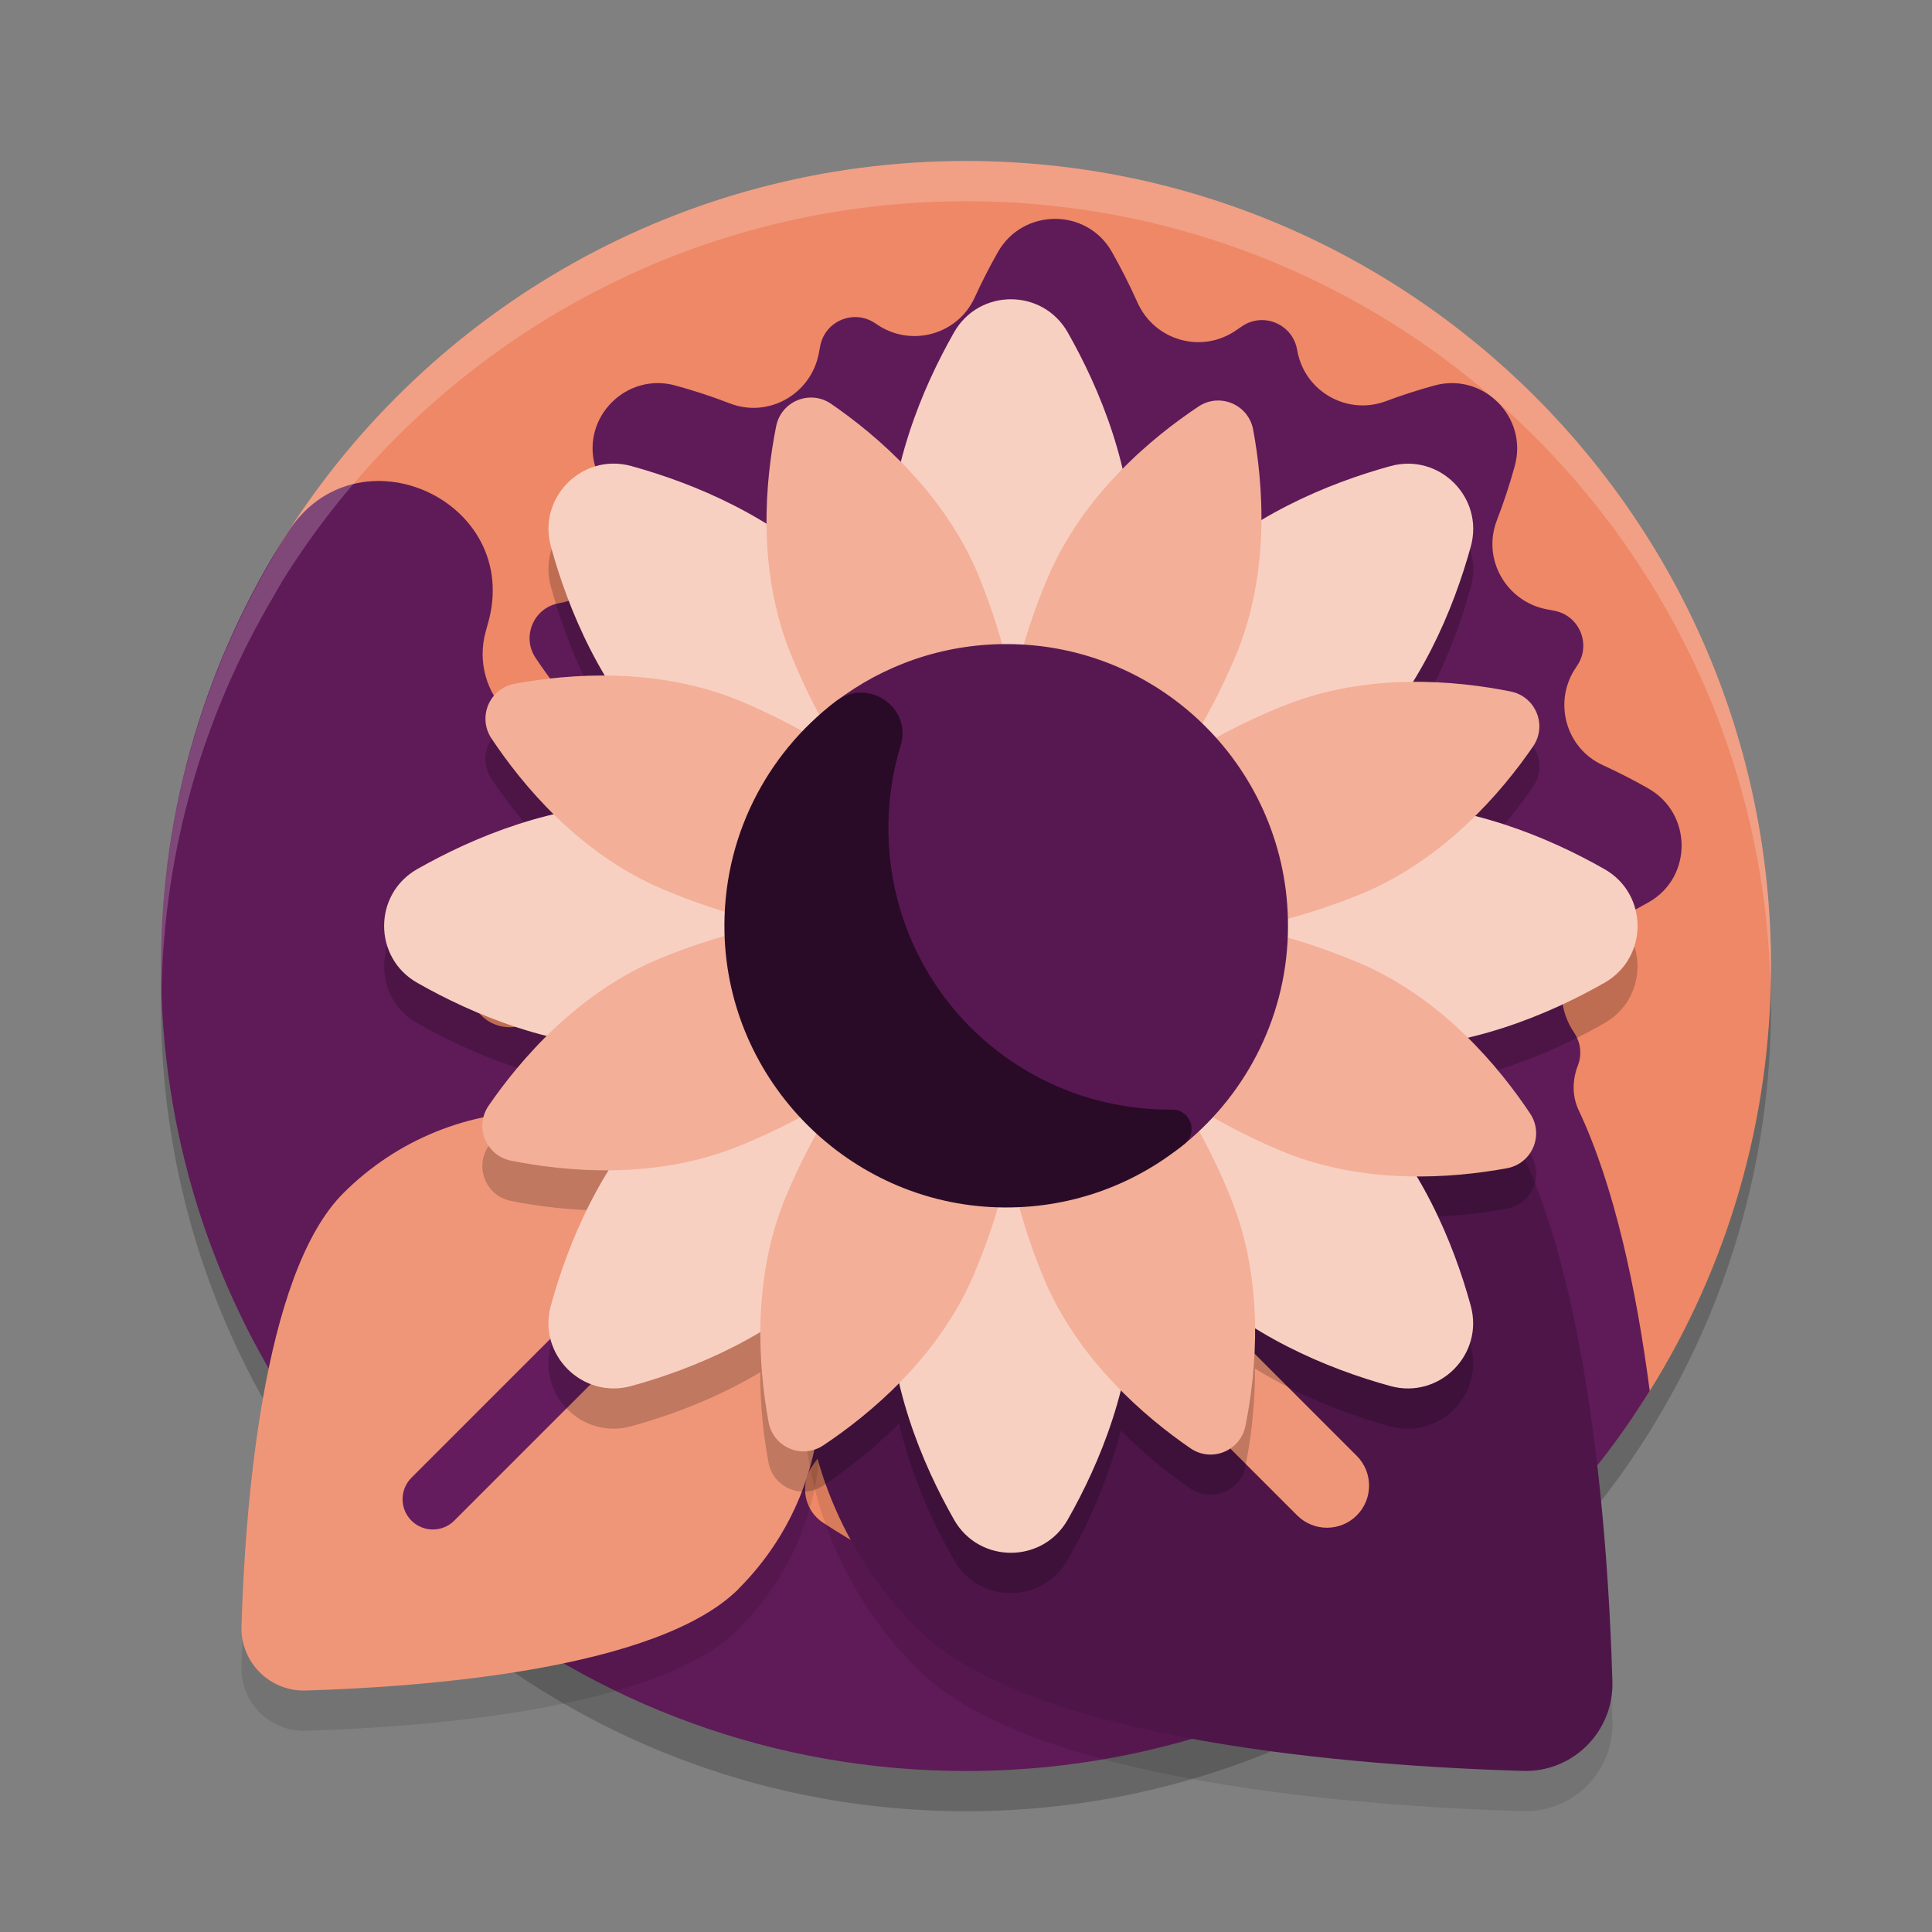 <svg xmlns="http://www.w3.org/2000/svg" width="24" height="24" version="1.1">
 <rect width="100%" height="100%" fill="#808080" stroke="none"/>
 <path style="opacity:0.2" d="M 12,2.5 C 8.459,2.5 5.347,4.341 3.57,7.118 3.503,7.223 3.441,7.329 3.382,7.437 2.507,8.922 2,10.651 2,12.5 c 0,2.06 0.623,3.974 1.69,5.564 1.007,1.452 1.646,1.856 1.998,2.191 C 7.41,21.658 9.606,22.5 12,22.5 c 1.443,0 2.814,-0.306 4.053,-0.856 0,0 10e-4,0 10e-4,0 0.47,-0.208 0.965,-0.476 1.429,-0.78 0,0 0.001,0 0.001,0 1.213,-0.797 2.243,-1.851 3.011,-3.084 C 21.448,16.247 22,14.438 22,12.5 22,6.977 17.523,2.5 12,2.5 Z"/>
 <path style="fill:#ee8866" d="m 22,12 c 0,1.938 -0.551,3.747 -1.506,5.279 -1.765,2.834 -4.91,3.948 -8.494,3.948 -5.523,0 -9.502,-3.733 -9.502,-9.256 0,-1.982 0.079,-3.801 1.073,-5.355 C 5.347,3.841 8.459,2 12,2 17.523,2 22,6.477 22,12 Z"/>
 <path fill="#5f1a58" d="M 20.477,9.795 C 20.305,9.697 20.116,9.599 19.911,9.505 19.446,9.293 19.289,8.709 19.579,8.289 c 0.004,-0.006 0.008,-0.011 0.011,-0.017 0.179,-0.261 0.035,-0.621 -0.276,-0.684 -0.031,-0.006 -0.062,-0.012 -0.095,-0.018 -0.507,-0.094 -0.811,-0.624 -0.625,-1.105 0.091,-0.236 0.165,-0.465 0.223,-0.677 0.167,-0.606 -0.392,-1.166 -0.998,-0.999 -0.19,0.052 -0.394,0.116 -0.604,0.195 -0.48,0.179 -1.007,-0.12 -1.099,-0.625 -0.001,-0.007 -0.002,-0.013 -0.004,-0.02 -0.058,-0.312 -0.415,-0.464 -0.678,-0.289 -0.026,0.017 -0.053,0.035 -0.08,0.054 C 14.927,4.399 14.34,4.231 14.129,3.755 14.027,3.527 13.918,3.316 13.811,3.127 13.499,2.58 12.707,2.584 12.396,3.132 c -0.097,0.171 -0.195,0.36 -0.288,0.564 -0.212,0.465 -0.797,0.623 -1.217,0.332 -0.005,-0.004 -0.011,-0.008 -0.017,-0.011 -0.261,-0.179 -0.621,-0.035 -0.684,0.276 -0.006,0.03 -0.012,0.062 -0.018,0.094 C 10.078,4.894 9.548,5.198 9.066,5.011 8.83,4.92 8.602,4.847 8.39,4.789 7.784,4.622 7.224,5.18 7.391,5.786 c 0.052,0.19 0.116,0.394 0.195,0.605 0.179,0.48 -0.12,1.007 -0.625,1.099 -0.007,0.001 -0.013,0.002 -0.02,0.004 C 6.63,7.551 6.477,7.908 6.653,8.172 6.833,8.443 7.091,8.784 7.426,9.115 7.394,9.122 7.362,9.13 7.33,9.138 6.54,9.342 5.816,8.626 6.035,7.84 6.043,7.81 6.051,7.78 6.06,7.75 6.502,6.22 4.429,5.276 3.571,6.618 2.576,8.172 2,10.018 2,12 c 0,2.06 0.623,3.974 1.69,5.565 1.007,1.452 1.646,1.856 1.998,2.191 C 7.41,21.159 9.606,22 12,22 c 1.443,0 2.814,-0.306 4.053,-0.856 1.18e-4,3.9e-5 2.74e-4,3.9e-5 3.91e-4,7.8e-5 0.47,-0.208 0.966,-0.476 1.43,-0.781 -1.96e-4,3.9e-5 -4.3e-4,7.8e-5 -6.5e-4,1.17e-4 1.213,-0.797 2.243,-1.851 3.011,-3.084 -0.164,-1.25 -0.435,-2.538 -0.883,-3.488 -0.083,-0.175 -0.08,-0.374 -0.01,-0.555 0.049,-0.127 0.041,-0.276 -0.044,-0.404 -0.002,-0.003 -0.004,-0.005 -0.005,-0.008 -0.311,-0.467 -0.133,-1.099 0.377,-1.333 0.2,-0.092 0.385,-0.189 0.553,-0.284 0.547,-0.311 0.542,-1.102 -0.005,-1.412 z M 7.338,11.869 c -0.236,0.234 -0.433,0.472 -0.589,0.683 -0.071,0.095 -0.172,0.162 -0.287,0.191 -0.002,6e-4 -0.005,0.001 -0.007,0.002 -0.283,0.073 -0.568,-0.114 -0.621,-0.402 -0.069,-0.379 -0.118,-0.766 -0.143,-1.158 0.314,0.202 1.008,0.522 1.647,0.685 z m 2.765,6.324 c 0.255,-0.341 0.459,-0.747 0.576,-1.19 0.016,-0.006 0.032,-0.012 0.047,-0.02 0.15,0.988 0.606,1.939 1.367,2.7 0.119,0.119 0.257,0.23 0.411,0.333 -0.81,-0.27 -1.574,-0.641 -2.276,-1.098 C 9.982,18.759 9.928,18.427 10.103,18.193 Z"/>
 <path style="opacity:0.1" d="m 9.177,20.236 c -1.011,1.011 -3.948,1.222 -5.381,1.264 -0.445,0.013 -0.809,-0.351 -0.796,-0.796 0.042,-1.433 0.254,-4.37 1.264,-5.381 1.357,-1.357 3.556,-1.357 4.912,0 1.357,1.357 1.356,3.556 -3.9e-5,4.912 z"/>
 <path fill="#f09678" d="m 9.177,19.736 c -1.011,1.011 -3.948,1.222 -5.381,1.264 -0.445,0.013 -0.809,-0.351 -0.796,-0.796 0.042,-1.433 0.254,-4.37 1.264,-5.381 1.357,-1.357 3.556,-1.357 4.912,0 1.357,1.357 1.356,3.556 -3.9e-5,4.912 z"/>
 <path fill="#651c5e" d="m 5.377,19 c -0.096,0 -0.193,-0.037 -0.266,-0.11 -0.147,-0.147 -0.147,-0.386 0,-0.533 L 9.831,13.636 c 0.147,-0.147 0.386,-0.147 0.533,0 0.147,0.147 0.147,0.386 0,0.533 L 5.643,18.89 C 5.57,18.963 5.473,19 5.377,19 Z"/>
 <path style="opacity:0.1" d="m 18.263,13.864 c 1.413,1.413 1.708,5.52 1.767,7.523 0.018,0.622 -0.49,1.131 -1.112,1.112 -2.003,-0.059 -6.11,-0.354 -7.523,-1.767 -1.897,-1.897 -1.897,-4.972 0,-6.868 1.897,-1.897 4.972,-1.897 6.868,0 z"/>
 <path style="fill:#4e1549" d="m 18.263,13.364 c 1.413,1.413 1.708,5.52 1.767,7.523 0.018,0.622 -0.49,1.131 -1.112,1.112 -2.003,-0.059 -6.11,-0.354 -7.523,-1.767 -1.897,-1.897 -1.897,-4.972 0,-6.868 1.897,-1.897 4.972,-1.897 6.868,0 z"/>
 <path fill="#f09678" d="m 16.484,18.978 c -0.134,0 -0.268,-0.051 -0.37,-0.153 L 9.513,12.224 c -0.204,-0.204 -0.204,-0.536 0,-0.74 0.204,-0.204 0.536,-0.204 0.74,0 l 6.601,6.601 c 0.204,0.204 0.204,0.536 0,0.74 C 16.752,18.927 16.618,18.978 16.484,18.978 Z"/>
 <path style="opacity:0.2" d="m 12.557,4.218 c -0.275,0 -0.551,0.137 -0.706,0.41 C 11.603,5.063 11.348,5.615 11.19,6.236 10.886,5.929 10.575,5.688 10.325,5.517 10.064,5.337 9.705,5.482 9.643,5.793 9.578,6.112 9.519,6.536 9.522,7.007 8.948,6.652 8.346,6.428 7.841,6.289 7.234,6.122 6.676,6.68 6.843,7.287 c 0.133,0.483 0.342,1.054 0.67,1.605 -0.432,-0.002 -0.823,0.046 -1.121,0.102 C 6.079,9.052 5.929,9.408 6.104,9.673 6.285,9.944 6.544,10.286 6.879,10.616 6.221,10.771 5.638,11.038 5.182,11.298 c -0.547,0.311 -0.547,1.1 0,1.411 0.436,0.248 0.987,0.503 1.608,0.661 -0.307,0.304 -0.548,0.615 -0.72,0.865 -0.18,0.262 -0.035,0.62 0.276,0.683 0.319,0.064 0.744,0.122 1.214,0.119 -0.355,0.575 -0.579,1.177 -0.718,1.683 -0.167,0.607 0.391,1.165 0.998,0.998 0.483,-0.133 1.053,-0.343 1.604,-0.671 -0.002,0.433 0.047,0.823 0.103,1.121 0.058,0.312 0.414,0.463 0.679,0.287 0.271,-0.18 0.612,-0.439 0.942,-0.773 0.155,0.658 0.422,1.241 0.682,1.697 0.311,0.547 1.101,0.547 1.412,0 0.248,-0.435 0.502,-0.987 0.66,-1.608 0.305,0.307 0.615,0.548 0.865,0.72 0.262,0.18 0.621,0.035 0.684,-0.276 0.064,-0.319 0.122,-0.744 0.119,-1.214 0.575,0.355 1.176,0.579 1.682,0.718 0.607,0.167 1.165,-0.391 0.998,-0.998 -0.133,-0.483 -0.342,-1.054 -0.67,-1.605 0.433,0.002 0.823,-0.046 1.121,-0.102 0.312,-0.058 0.463,-0.414 0.287,-0.679 -0.18,-0.271 -0.439,-0.613 -0.774,-0.943 0.658,-0.155 1.241,-0.422 1.697,-0.682 0.547,-0.311 0.547,-1.1 0,-1.411 -0.435,-0.248 -0.986,-0.502 -1.607,-0.66 0.307,-0.305 0.548,-0.616 0.72,-0.866 0.18,-0.262 0.034,-0.62 -0.277,-0.683 -0.319,-0.064 -0.743,-0.122 -1.214,-0.119 0.355,-0.575 0.579,-1.177 0.718,-1.683 0.167,-0.607 -0.391,-1.165 -0.998,-0.998 -0.483,0.133 -1.053,0.342 -1.604,0.67 0.002,-0.432 -0.047,-0.822 -0.103,-1.12 C 15.508,5.527 15.151,5.376 14.887,5.552 14.616,5.732 14.275,5.99 13.944,6.325 13.789,5.667 13.522,5.084 13.263,4.628 13.107,4.354 12.832,4.218 12.557,4.218 Z m -0.344,6.954 c 0.111,0.065 0.225,0.101 0.344,0.101 0.119,0 0.234,-0.036 0.345,-0.101 0.033,0.124 0.089,0.231 0.173,0.314 0.084,0.084 0.19,0.14 0.313,0.173 -0.064,0.111 -0.1,0.225 -0.1,0.344 0,0.118 0.035,0.234 0.1,0.345 -0.124,0.033 -0.23,0.089 -0.313,0.173 -0.084,0.084 -0.14,0.191 -0.173,0.314 -0.111,-0.065 -0.226,-0.101 -0.345,-0.101 -0.119,0 -0.233,0.036 -0.344,0.101 -0.033,-0.124 -0.089,-0.231 -0.173,-0.314 -0.084,-0.084 -0.19,-0.14 -0.313,-0.173 0.064,-0.111 0.099,-0.226 0.099,-0.345 0,-0.118 -0.034,-0.233 -0.099,-0.344 0.124,-0.033 0.23,-0.089 0.313,-0.173 0.084,-0.084 0.14,-0.19 0.173,-0.314 z"/>
 <path fill="#f8d0c2" d="m 8.252,13.655 c 1.497,-1.497 3.193,-2.229 3.787,-1.634 0.594,0.594 -0.137,2.29 -1.634,3.787 C 9.62,16.593 8.617,17.004 7.841,17.218 7.234,17.384 6.676,16.826 6.843,16.219 7.056,15.443 7.467,14.44 8.252,13.655 Z"/>
 <path fill="#f8d0c2" d="m 14.708,7.199 c -1.497,1.497 -2.229,3.193 -1.634,3.787 0.594,0.594 2.29,-0.137 3.787,-1.634 0.785,-0.785 1.196,-1.788 1.41,-2.564 0.167,-0.607 -0.391,-1.165 -0.998,-0.998 -0.777,0.214 -1.779,0.625 -2.564,1.41 z"/>
 <path fill="#f8d0c2" d="m 14.079,16.069 c 0,-2.117 -0.682,-3.834 -1.522,-3.834 -0.841,0 -1.522,1.716 -1.522,3.834 0,1.11 0.418,2.11 0.817,2.81 0.311,0.547 1.1,0.547 1.411,0 0.398,-0.7 0.817,-1.7 0.817,-2.81 z"/>
 <path fill="#f3af98" d="m 12.099,15.829 c 0.685,-1.619 0.72,-3.153 0.077,-3.425 -0.643,-0.272 -1.72,0.82 -2.405,2.439 -0.441,1.041 -0.346,2.159 -0.223,2.825 0.058,0.312 0.414,0.463 0.679,0.287 0.564,-0.375 1.432,-1.086 1.873,-2.127 z"/>
 <path fill="#f8d0c2" d="m 14.079,6.938 c 0,2.117 -0.682,3.834 -1.522,3.834 -0.841,0 -1.522,-1.716 -1.522,-3.834 0,-1.11 0.418,-2.11 0.817,-2.81 0.311,-0.547 1.1,-0.547 1.411,0 0.398,0.7 0.817,1.7 0.817,2.81 z"/>
 <path fill="#f3af98" d="m 15.343,8.163 c -0.685,1.619 -1.762,2.711 -2.405,2.439 -0.643,-0.272 -0.609,-1.805 0.077,-3.425 0.441,-1.041 1.309,-1.752 1.873,-2.127 0.264,-0.176 0.621,-0.025 0.679,0.287 0.124,0.666 0.218,1.784 -0.223,2.825 z"/>
 <path fill="#f8d0c2" d="m 16.861,13.655 c -1.497,-1.497 -3.193,-2.229 -3.787,-1.634 -0.594,0.594 0.137,2.29 1.634,3.787 0.785,0.785 1.788,1.196 2.564,1.41 0.607,0.167 1.165,-0.391 0.998,-0.998 C 18.057,15.443 17.646,14.44 16.861,13.655 Z"/>
 <path fill="#f3af98" d="m 15.292,14.886 c -0.66,-1.63 -1.72,-2.738 -2.368,-2.476 -0.647,0.262 -0.636,1.796 0.024,3.426 0.425,1.048 1.282,1.772 1.84,2.155 0.262,0.18 0.62,0.034 0.683,-0.277 0.134,-0.664 0.245,-1.78 -0.18,-2.828 z"/>
 <path fill="#f8d0c2" d="M 10.405,7.199 C 11.902,8.696 12.634,10.392 12.04,10.986 11.445,11.581 9.75,10.849 8.252,9.352 7.467,8.567 7.056,7.564 6.843,6.787 6.676,6.181 7.234,5.622 7.841,5.789 8.617,6.003 9.62,6.414 10.405,7.199 Z"/>
 <path fill="#f3af98" d="m 12.165,7.172 c 0.66,1.63 0.671,3.163 0.024,3.426 C 11.542,10.859 10.482,9.751 9.822,8.121 9.397,7.074 9.509,5.957 9.642,5.293 9.705,4.982 10.064,4.837 10.325,5.017 c 0.558,0.383 1.415,1.107 1.84,2.155 z"/>
 <path fill="#f8d0c2" d="m 17.122,9.981 c -2.117,0 -3.834,0.682 -3.834,1.522 0,0.841 1.716,1.522 3.834,1.522 1.11,0 2.11,-0.418 2.81,-0.817 0.547,-0.311 0.547,-1.1 0,-1.411 -0.7,-0.398 -1.7,-0.817 -2.81,-0.817 z"/>
 <path fill="#f3af98" d="m 16.882,11.961 c -1.619,-0.685 -3.153,-0.72 -3.425,-0.077 -0.272,0.643 0.82,1.72 2.439,2.405 1.041,0.441 2.159,0.346 2.825,0.223 0.312,-0.058 0.463,-0.414 0.287,-0.679 -0.375,-0.564 -1.086,-1.432 -2.127,-1.873 z"/>
 <path fill="#f8d0c2" d="m 7.992,9.981 c 2.117,0 3.834,0.682 3.834,1.522 0,0.841 -1.716,1.522 -3.834,1.522 -1.11,0 -2.11,-0.418 -2.81,-0.817 -0.547,-0.311 -0.547,-1.1 0,-1.411 0.7,-0.398 1.7,-0.817 2.81,-0.817 z"/>
 <path fill="#f3af98" d="m 9.217,8.717 c 1.619,0.685 2.711,1.762 2.439,2.405 -0.272,0.643 -1.805,0.609 -3.425,-0.077 C 7.19,10.605 6.48,9.737 6.105,9.173 5.929,8.909 6.08,8.552 6.392,8.494 7.058,8.371 8.176,8.277 9.217,8.717 Z"/>
 <path fill="#f3af98" d="m 15.939,8.769 c -1.63,0.66 -2.738,1.72 -2.476,2.368 0.262,0.647 1.796,0.636 3.426,-0.024 1.048,-0.425 1.772,-1.282 2.155,-1.84 0.18,-0.262 0.034,-0.62 -0.277,-0.683 -0.664,-0.134 -1.78,-0.245 -2.828,0.18 z"/>
 <path fill="#f3af98" d="m 8.225,11.895 c 1.63,-0.66 3.163,-0.671 3.426,-0.024 0.262,0.647 -0.846,1.707 -2.476,2.368 C 8.127,14.663 7.011,14.552 6.347,14.418 6.036,14.355 5.89,13.997 6.07,13.735 6.453,13.177 7.177,12.32 8.225,11.895 Z"/>
 <path fill="#571851" d="m 16,11.5 c 0,1.093 -0.501,2.068 -1.285,2.71 -0.603,0.494 -1.363,0.494 -2.204,0.494 -1.933,0 -3.215,-1.259 -3.215,-3.192 0,-1.138 0.247,-2.161 1.089,-2.8 0.587,-0.446 1.32,-0.711 2.115,-0.711 C 14.433,8 16,9.567 16,11.5 Z"/>
 <path fill="#2a0b27" d="m 14.529,13.784 c -1.966,-0.004 -3.526,-1.597 -3.492,-3.562 0.006,-0.334 0.058,-0.656 0.151,-0.961 0.145,-0.475 -0.408,-0.85 -0.804,-0.55 -0.864,0.656 -1.414,1.705 -1.384,2.881 0.047,1.845 1.545,3.35 3.39,3.406 0.883,0.027 1.695,-0.273 2.324,-0.788 0.176,-0.144 0.073,-0.427 -0.154,-0.426 -0.01,8e-5 -0.021,1.2e-4 -0.032,8e-5 z"/>
 <path style="opacity:0.2;fill:#ffffff" d="m 12,2 c -3.541,0 -6.653,1.841 -8.43,4.618 C 3.503,6.723 3.441,6.829 3.382,6.936 2.507,8.422 2,10.151 2,12 2,12.11 2.002,12.22 2.006,12.329 2.036,10.545 2.534,8.876 3.382,7.436 3.441,7.329 3.503,7.223 3.57,7.118 5.347,4.341 8.459,2.5 12,2.5 c 5.424,0 9.837,4.32 9.993,9.706 C 21.995,12.137 22,12.069 22,12 22,6.477 17.523,2 12,2 Z"/>
</svg>
